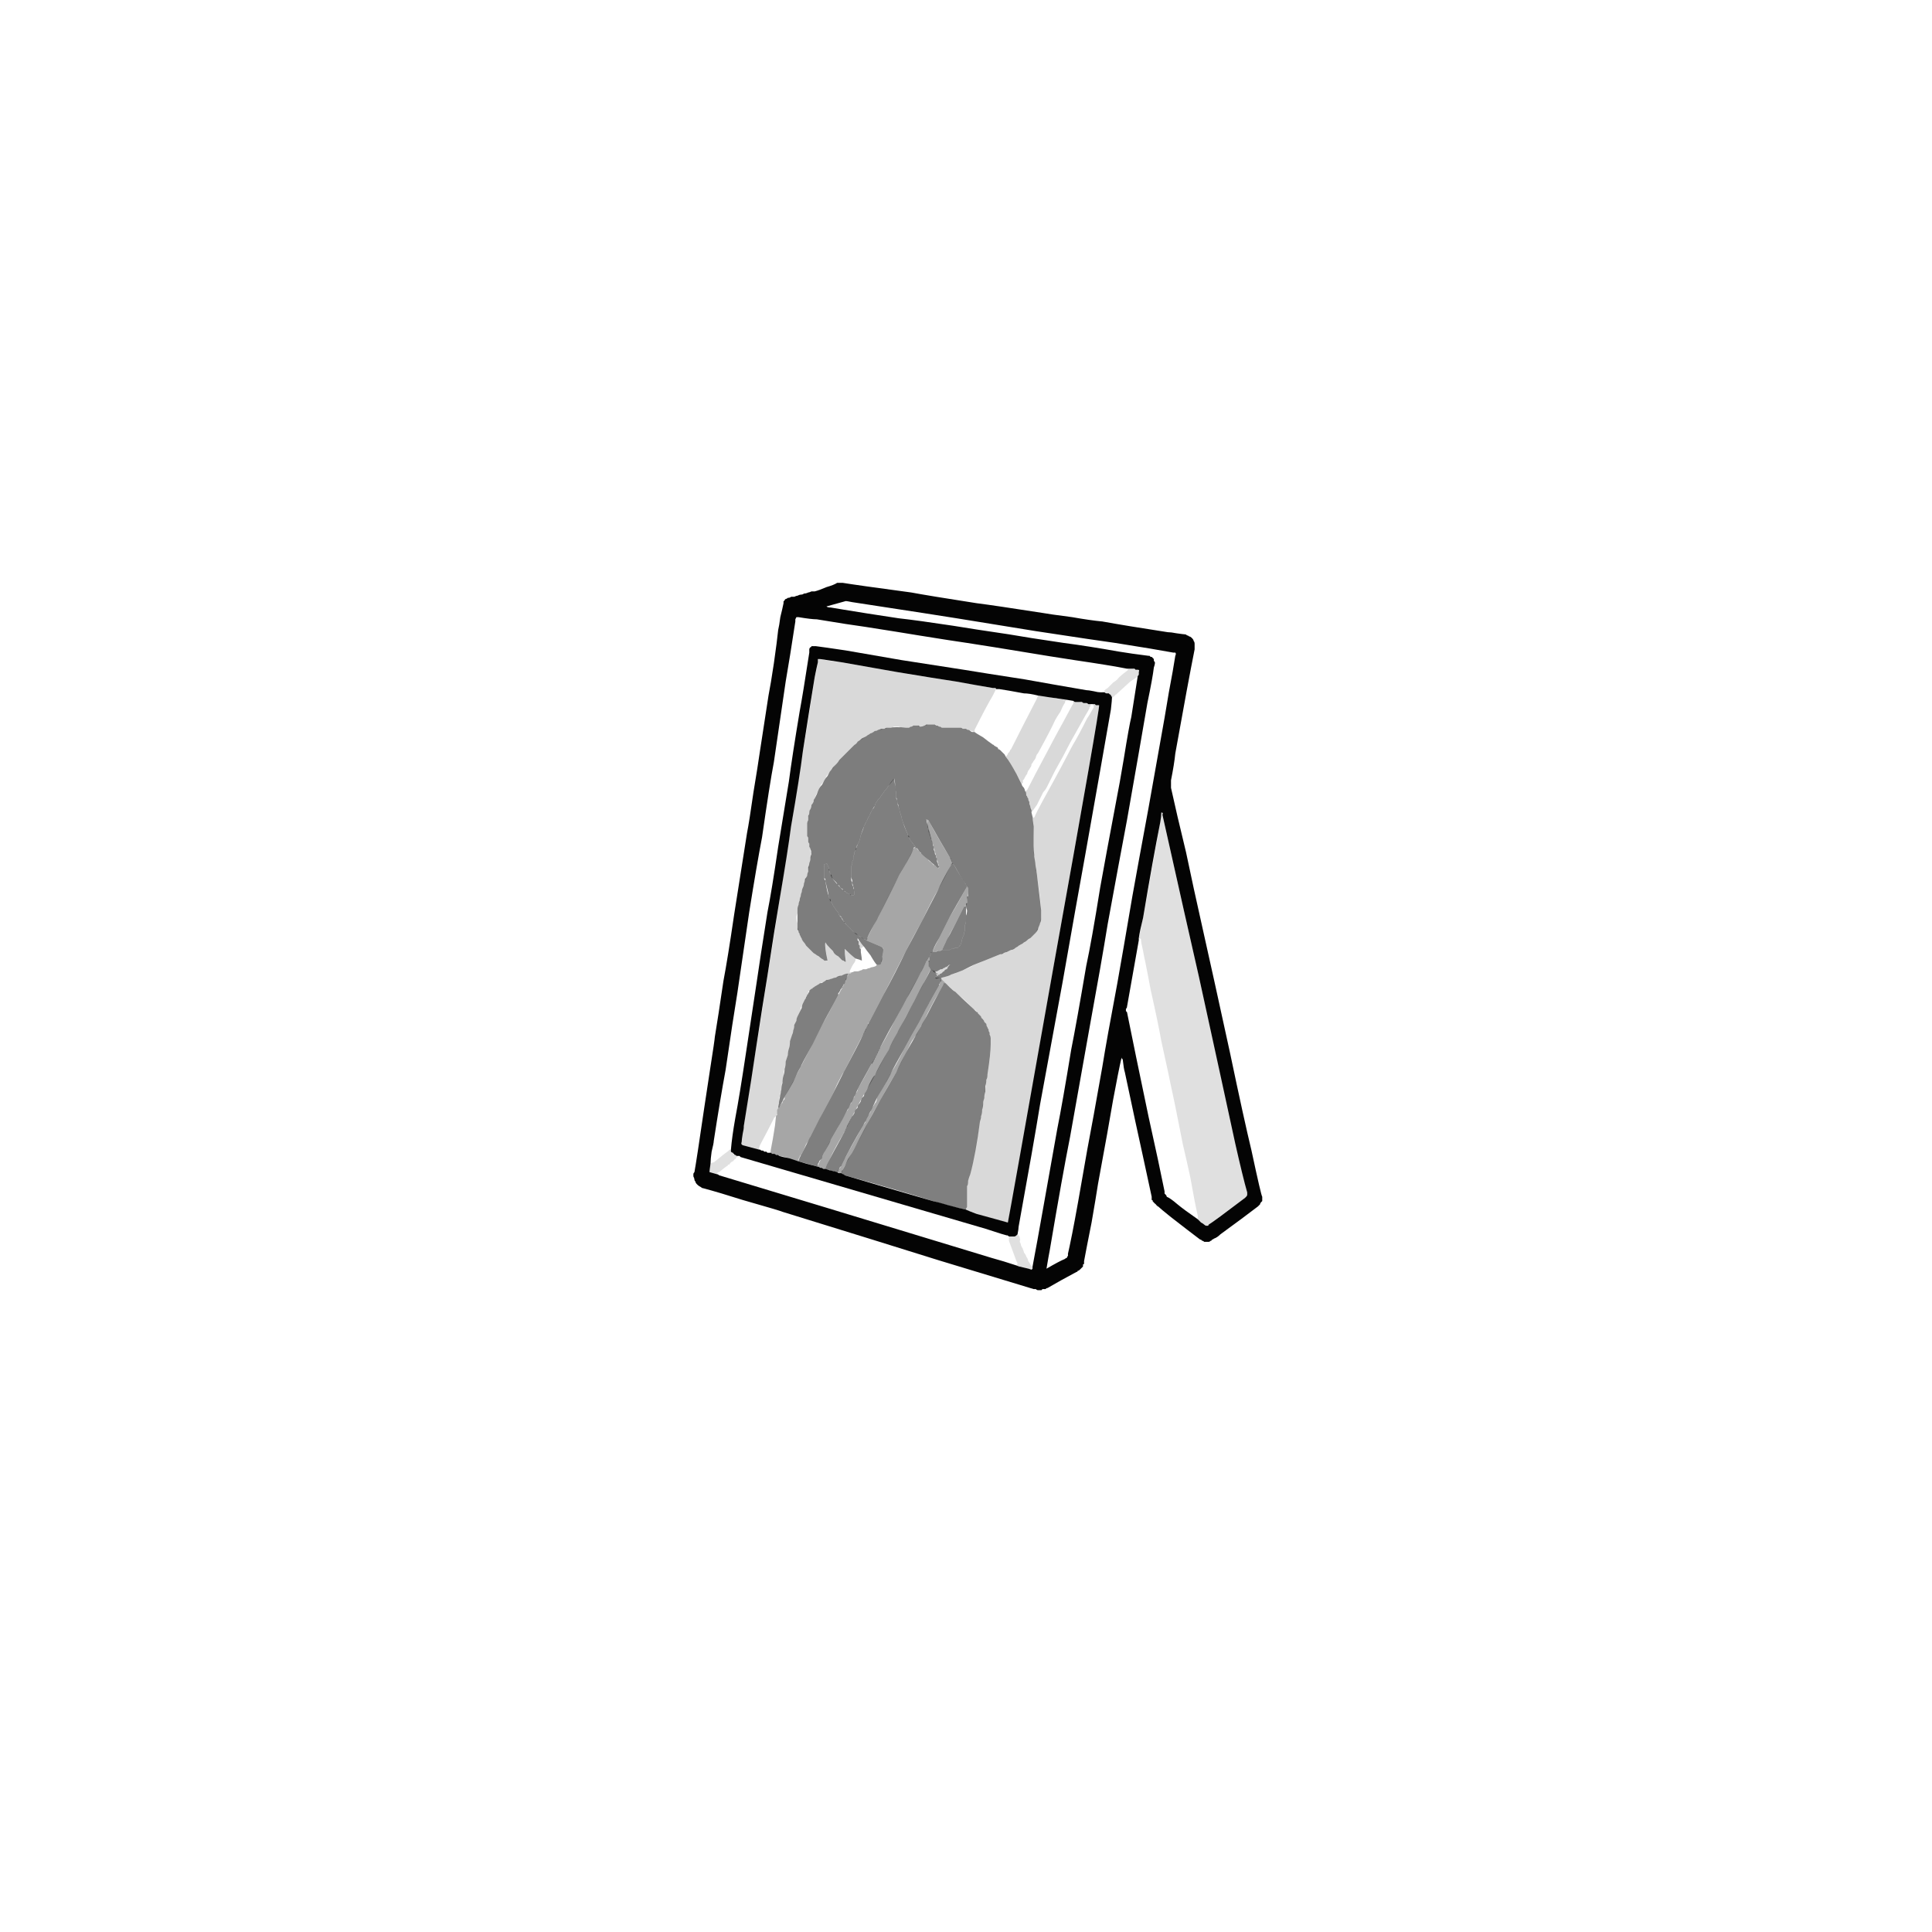 <?xml version="1.0" encoding="UTF-8" standalone="no"?>
<svg xmlns:xlink="http://www.w3.org/1999/xlink" height="90.0px" width="90.0px" xmlns="http://www.w3.org/2000/svg">
  <g transform="matrix(1.0, 0.0, 0.0, 1.0, 45.0, 45.0)">
    <path d="M7.25 4.25 Q7.1 4.9 6.85 6.25 6.65 7.45 6.15 10.15 6.05 10.8 5.85 11.95 5.6 13.2 5.5 13.75 5.5 13.8 5.5 13.85 5.5 13.9 5.45 13.9 5.45 13.95 5.45 14.0 5.4 14.05 5.4 14.05 5.35 14.1 5.35 14.1 5.3 14.15 5.3 14.15 5.25 14.2 5.2 14.2 5.2 14.25 5.15 14.25 4.4 14.65 3.8 15.0 3.75 15.0 3.7 15.05 3.7 15.05 3.65 15.05 3.6 15.05 3.55 15.05 3.55 15.1 3.5 15.1 3.45 15.1 3.4 15.1 3.35 15.1 3.35 15.1 3.3 15.1 3.25 15.05 3.2 15.05 3.15 15.05 1.85 14.65 -1.3 13.7 -3.85 12.9 -8.55 11.45 -8.65 11.4 -10.4 10.9 -11.5 10.55 -12.25 10.35 -12.3 10.35 -12.35 10.3 -12.45 10.25 -12.5 10.2 -12.5 10.2 -12.55 10.15 -12.6 10.1 -12.6 10.05 -12.65 10.0 -12.65 9.95 -12.65 9.9 -12.7 9.8 -12.7 9.75 -12.7 9.7 -12.7 9.65 -12.65 9.6 -12.55 9.05 -12.2 6.65 -12.1 6.0 -11.95 5.0 -11.7 3.4 -11.7 3.3 -11.55 2.4 -11.3 0.7 -11.1 -0.35 -10.8 -2.4 -10.55 -4.0 -10.2 -6.2 -10.1 -6.7 -9.9 -8.1 -9.7 -9.3 -9.6 -10.0 -9.55 -10.3 -9.2 -12.6 -9.1 -13.1 -8.95 -14.1 -8.8 -15.15 -8.75 -15.65 -8.7 -15.85 -8.65 -16.25 -8.55 -16.65 -8.5 -16.9 -8.5 -16.95 -8.5 -17.0 -8.45 -17.0 -8.45 -17.05 -8.4 -17.1 -8.4 -17.1 -8.35 -17.1 -8.3 -17.15 -8.2 -17.15 -8.15 -17.2 -8.05 -17.2 -8.0 -17.2 -7.9 -17.25 -7.85 -17.25 -7.75 -17.3 -7.7 -17.3 -7.6 -17.3 -7.55 -17.35 -7.45 -17.35 -7.35 -17.4 -7.3 -17.4 -7.2 -17.45 -7.15 -17.45 -7.05 -17.45 -6.85 -17.5 -6.5 -17.65 -6.15 -17.75 -6.0 -17.85 -5.95 -17.85 -5.9 -17.85 -5.85 -17.85 -5.85 -17.85 -5.8 -17.85 -5.75 -17.85 -5.15 -17.75 -2.55 -17.4 -1.75 -17.25 0.5 -16.9 1.3 -16.8 3.55 -16.45 3.8 -16.4 4.95 -16.25 5.8 -16.1 6.35 -16.05 7.45 -15.85 9.4 -15.55 9.55 -15.55 9.8 -15.5 10.15 -15.45 10.2 -15.45 10.25 -15.45 10.3 -15.4 10.35 -15.4 10.4 -15.35 10.45 -15.35 10.5 -15.3 10.55 -15.25 10.55 -15.25 10.6 -15.2 10.6 -15.15 10.65 -15.1 10.65 -15.0 10.65 -14.95 10.65 -14.9 10.65 -14.85 10.65 -14.75 10.35 -13.25 9.75 -9.9 9.7 -9.4 9.55 -8.65 9.55 -8.6 9.55 -8.55 9.55 -8.5 9.55 -8.45 9.55 -8.45 9.55 -8.4 9.55 -8.35 9.55 -8.3 9.8 -7.15 10.25 -5.3 10.55 -3.85 11.1 -1.4 11.45 0.15 12.3 4.05 12.95 7.15 13.3 8.6 13.75 10.7 13.8 10.75 13.8 10.8 13.8 10.85 13.8 10.9 13.8 10.95 13.75 11.0 13.75 11.0 13.7 11.05 13.7 11.1 13.65 11.15 13.6 11.2 12.95 11.7 11.85 12.5 11.7 12.65 11.55 12.7 11.5 12.75 11.45 12.75 11.45 12.8 11.4 12.8 11.35 12.85 11.3 12.85 11.25 12.85 11.2 12.85 11.15 12.85 11.1 12.85 11.05 12.8 11.0 12.8 11.0 12.8 10.95 12.75 10.9 12.75 10.85 12.7 10.45 12.4 9.55 11.7 9.05 11.3 8.95 11.2 8.9 11.2 8.9 11.15 8.85 11.15 8.85 11.1 8.8 11.1 8.8 11.05 8.75 11.05 8.75 11.0 8.7 11.0 8.7 10.95 8.7 10.9 8.65 10.9 8.65 10.85 8.65 10.8 8.65 10.8 8.65 10.75 8.45 9.85 8.25 8.9 7.95 7.55 7.4 4.95 7.35 4.8 7.3 4.35 7.3 4.35 7.25 4.3 7.25 4.25 7.25 4.25 L7.25 4.25 M-11.6 9.7 Q-11.55 9.7 -11.5 9.75 -8.0 10.8 1.2 13.6 1.75 13.75 2.35 13.95 2.45 14.0 2.7 14.05 2.95 14.1 3.05 14.15 3.1 14.1 3.1 14.1 3.1 14.05 3.1 14.0 3.3 12.95 3.6 11.25 3.8 10.15 4.25 7.6 4.5 6.35 4.9 3.9 5.15 2.65 5.6 0.0 5.85 -1.15 6.25 -3.65 6.5 -5.05 7.0 -7.7 7.15 -8.45 7.35 -9.65 7.6 -11.2 7.7 -11.6 7.85 -12.55 8.0 -13.5 8.05 -13.55 8.05 -13.6 8.05 -13.6 8.05 -13.7 8.1 -13.8 8.0 -13.8 7.95 -13.8 7.9 -13.8 7.9 -13.8 7.85 -13.85 7.75 -13.85 7.75 -13.85 7.7 -13.85 7.65 -13.85 7.6 -13.85 7.55 -13.85 7.55 -13.85 7.5 -13.85 6.75 -14.0 5.05 -14.25 4.05 -14.4 2.55 -14.65 1.35 -14.85 0.05 -15.05 -0.65 -15.15 -2.2 -15.4 -3.1 -15.55 -4.7 -15.8 -5.45 -15.9 -6.95 -16.15 -7.2 -16.15 -7.8 -16.25 -7.9 -16.25 -7.9 -16.25 -7.9 -16.25 -7.95 -16.15 -7.95 -16.1 -7.95 -16.05 -8.2 -14.4 -8.4 -13.25 -8.55 -12.25 -8.95 -9.5 -9.15 -8.45 -9.5 -6.0 -9.75 -4.7 -10.1 -2.5 -10.3 -1.15 -10.65 1.25 -10.85 2.45 -11.2 4.85 -11.45 6.2 -11.75 8.15 -11.75 8.25 -11.85 8.65 -11.9 9.0 -11.9 9.2 -11.95 9.55 -11.95 9.6 -11.95 9.6 -11.6 9.7 L-11.6 9.7 M8.05 -1.3 Q8.05 -1.3 8.05 -1.2 7.9 -0.35 7.5 1.9 7.5 1.95 7.45 2.0 7.45 2.05 7.45 2.1 7.45 2.1 7.5 2.15 7.85 3.9 8.5 7.0 9.0 9.25 9.25 10.5 9.25 10.55 9.25 10.6 9.3 10.65 9.3 10.65 9.35 10.7 9.35 10.75 9.5 10.8 9.85 11.1 10.15 11.35 10.8 11.8 10.85 11.85 10.95 11.95 11.05 12.0 11.1 12.05 11.15 12.1 11.2 12.1 11.2 12.1 11.25 12.1 11.3 12.1 11.3 12.05 11.55 11.9 13.0 10.8 13.05 10.75 13.05 10.75 13.1 10.7 13.1 10.65 13.1 10.6 13.1 10.55 12.9 9.85 12.55 8.3 12.0 5.75 10.85 0.5 10.3 -1.9 9.15 -7.05 9.2 -7.15 9.1 -7.15 9.1 -7.0 9.05 -6.7 8.7 -4.95 8.25 -2.25 8.1 -1.65 8.05 -1.3 L8.05 -1.3 M-6.5 -16.75 Q-6.45 -16.7 -6.3 -16.7 -5.7 -16.6 -5.7 -16.6 -4.8 -16.45 -3.15 -16.2 -2.25 -16.1 -0.6 -15.85 0.3 -15.7 2.0 -15.45 2.85 -15.3 4.55 -15.05 5.7 -14.9 7.1 -14.65 7.7 -14.55 8.5 -14.45 8.55 -14.45 8.55 -14.45 8.6 -14.4 8.6 -14.4 8.65 -14.4 8.65 -14.4 8.7 -14.35 8.7 -14.35 8.75 -14.3 8.75 -14.3 8.75 -14.25 8.75 -14.25 8.75 -14.2 8.8 -14.15 8.8 -14.15 8.8 -14.1 8.8 -14.05 8.75 -13.9 8.7 -13.45 8.45 -12.25 8.1 -10.2 7.5 -6.8 7.15 -4.95 6.6 -1.95 6.3 -0.1 5.75 2.9 5.4 4.85 4.85 7.95 4.5 9.7 3.9 13.25 3.85 13.5 3.75 14.1 4.35 13.75 4.6 13.65 4.65 13.6 4.7 13.6 4.7 13.55 4.75 13.5 4.75 13.45 4.75 13.4 4.8 13.2 4.95 12.45 5.15 11.45 5.65 8.55 5.9 7.25 6.35 4.7 6.55 3.45 7.05 0.8 7.3 -0.6 7.75 -3.25 8.0 -4.65 8.5 -7.35 8.75 -8.75 9.15 -11.0 9.2 -11.25 9.45 -12.75 9.65 -13.8 9.75 -14.45 9.8 -14.55 9.75 -14.6 9.75 -14.6 9.65 -14.6 8.85 -14.75 6.95 -15.05 6.2 -15.15 3.25 -15.6 2.3 -15.75 -0.45 -16.2 -1.05 -16.3 -5.3 -16.95 -5.55 -17.0 -5.6 -17.0 -5.95 -16.9 -6.5 -16.75 L-6.5 -16.75" fill="#040404" fill-rule="evenodd" stroke="none"/>
    <path d="M8.05 -1.3 Q8.1 -1.5 8.15 -1.75 8.2 -2.1 8.25 -2.25 8.5 -3.65 9.05 -6.7 9.05 -6.85 9.1 -7.15 9.15 -7.15 9.15 -7.1 9.15 -7.1 9.15 -7.05 9.7 -4.55 10.85 0.5 11.4 3.05 12.6 8.3 12.75 9.2 13.1 10.55 13.1 10.6 13.1 10.65 13.1 10.7 13.05 10.75 13.05 10.8 13.0 10.8 12.25 11.35 11.3 12.05 11.25 12.1 11.25 12.1 11.2 12.1 11.2 12.1 11.15 12.1 11.1 12.05 11.05 12.0 10.95 11.95 10.85 11.85 10.8 11.8 10.8 11.75 10.8 11.7 10.8 11.65 10.8 11.65 10.65 11.0 10.45 9.85 10.3 9.15 10.1 8.3 9.7 6.25 9.55 5.6 9.55 5.55 9.1 3.5 8.95 2.65 8.6 1.1 8.5 0.55 8.35 -0.2 8.3 -0.4 8.25 -0.7 8.15 -1.1 8.15 -1.25 8.1 -1.3 8.05 -1.3 L8.05 -1.3" fill="#000000" fill-opacity="0.122" fill-rule="evenodd" stroke="none"/>
    <path d="M8.05 -13.5 Q7.95 -13.45 7.65 -13.25 7.6 -13.2 7.05 -12.7 7.05 -12.7 7.0 -12.65 6.95 -12.65 6.95 -12.6 6.9 -12.6 6.9 -12.55 6.85 -12.55 6.8 -12.5 6.8 -12.55 6.75 -12.6 6.75 -12.65 6.7 -12.65 6.65 -12.7 6.6 -12.7 6.6 -12.7 6.55 -12.7 6.5 -12.7 6.5 -12.7 6.45 -12.75 6.45 -12.75 6.45 -12.8 6.45 -12.85 6.5 -12.85 6.5 -12.9 6.55 -12.9 6.6 -12.95 6.6 -12.95 6.65 -13.0 6.7 -13.05 6.85 -13.2 7.0 -13.3 7.05 -13.35 7.1 -13.45 7.5 -13.75 7.55 -13.8 7.55 -13.8 7.55 -13.8 7.55 -13.85 7.6 -13.85 7.65 -13.85 7.7 -13.85 7.75 -13.85 7.75 -13.85 7.8 -13.85 7.9 -13.8 7.9 -13.8 7.95 -13.8 8.0 -13.8 8.1 -13.8 8.05 -13.7 8.05 -13.65 8.05 -13.6 8.05 -13.6 8.05 -13.55 8.05 -13.5 8.05 -13.5 L8.05 -13.5" fill="#000000" fill-opacity="0.122" fill-rule="evenodd" stroke="none"/>
    <path d="M2.35 13.95 Q2.4 13.9 2.4 13.85 2.4 13.85 2.35 13.75 2.2 13.35 2.0 12.8 2.0 12.75 2.0 12.75 2.0 12.7 2.0 12.65 2.0 12.6 2.0 12.6 2.05 12.6 2.1 12.6 2.15 12.6 2.15 12.6 2.2 12.6 2.25 12.6 2.3 12.6 2.35 12.55 2.35 12.5 2.4 12.5 2.45 12.55 2.45 12.55 2.5 12.6 2.5 12.65 2.55 12.8 2.5 12.8 2.5 12.85 2.55 12.95 2.55 13.0 2.6 13.1 2.65 13.15 2.65 13.2 2.7 13.3 2.7 13.35 2.75 13.4 2.8 13.5 2.8 13.55 2.85 13.6 2.9 13.7 2.9 13.75 2.95 13.8 3.0 13.9 3.0 13.95 3.05 13.95 3.05 14.0 3.1 14.0 3.1 14.05 3.1 14.1 3.1 14.1 3.05 14.15 2.95 14.1 2.7 14.05 2.5 14.0 2.35 13.95 L2.35 13.95" fill="#000000" fill-opacity="0.122" fill-rule="evenodd" stroke="none"/>
    <path d="M-10.65 8.85 Q-10.65 8.9 -10.7 8.9 -10.7 8.95 -10.75 9.0 -10.8 9.0 -10.8 9.05 -10.85 9.05 -10.85 9.1 -10.9 9.1 -10.95 9.15 -10.95 9.15 -11.0 9.2 -11.0 9.25 -11.05 9.25 -11.1 9.25 -11.1 9.3 -11.2 9.35 -11.5 9.6 -11.55 9.6 -11.6 9.65 -11.6 9.65 -11.6 9.7 -11.95 9.6 -11.95 9.6 -11.95 9.55 -11.9 9.2 -11.85 9.2 -11.8 9.15 -11.8 9.15 -11.75 9.15 -11.2 8.7 -11.05 8.6 -11.05 8.55 -10.95 8.55 -10.95 8.6 -10.9 8.65 -10.9 8.7 -10.85 8.7 -10.85 8.75 -10.8 8.75 -10.75 8.8 -10.75 8.8 -10.7 8.85 -10.65 8.85 L-10.65 8.85" fill="#000000" fill-opacity="0.122" fill-rule="evenodd" stroke="none"/>
    <path d="M-10.65 8.85 Q-10.7 8.85 -10.75 8.8 -10.8 8.8 -10.8 8.75 -10.85 8.75 -10.85 8.7 -10.9 8.7 -10.95 8.65 -10.95 8.6 -10.95 8.55 -10.9 7.95 -10.75 7.1 -10.55 6.05 -10.25 4.05 -10.1 3.05 -9.75 0.75 -9.6 -0.3 -9.25 -2.5 -9.05 -3.5 -8.75 -5.55 -8.55 -6.8 -8.25 -8.6 -8.1 -9.75 -7.75 -11.85 -7.6 -12.65 -7.3 -14.6 -7.3 -14.65 -7.3 -14.75 -7.3 -14.8 -7.25 -14.85 -7.2 -14.85 -7.2 -14.9 -7.15 -14.9 -7.1 -14.9 -7.05 -14.9 -7.0 -14.9 -6.6 -14.85 -5.6 -14.7 -4.75 -14.55 -3.0 -14.25 -2.05 -14.1 -0.1 -13.8 0.8 -13.65 2.75 -13.35 3.85 -13.15 5.6 -12.85 5.7 -12.85 5.95 -12.8 6.15 -12.75 6.25 -12.75 6.3 -12.75 6.3 -12.75 6.35 -12.75 6.35 -12.75 6.4 -12.75 6.45 -12.75 6.5 -12.7 6.55 -12.7 6.6 -12.7 6.65 -12.7 6.65 -12.7 6.7 -12.65 6.75 -12.65 6.75 -12.6 6.8 -12.55 6.8 -12.5 6.8 -12.4 6.75 -11.95 6.35 -9.65 5.55 -5.15 5.15 -2.95 4.5 0.75 4.2 2.35 3.45 6.45 3.15 8.3 2.45 12.15 2.45 12.25 2.4 12.5 2.35 12.55 2.35 12.55 2.3 12.6 2.25 12.6 2.2 12.6 2.15 12.6 2.15 12.6 2.1 12.6 2.05 12.6 2.0 12.6 2.0 12.6 2.0 12.6 2.0 12.6 2.0 12.6 1.95 12.55 1.9 12.55 1.7 12.5 1.25 12.35 0.8 12.2 0.6 12.15 -3.0 11.1 -10.5 8.9 -10.55 8.85 -10.55 8.85 -10.6 8.85 -10.65 8.85 L-10.65 8.85 M5.8 -12.2 Q5.75 -12.2 5.7 -12.2 5.65 -12.25 5.6 -12.25 5.55 -12.25 5.5 -12.25 5.45 -12.25 5.4 -12.3 5.35 -12.3 5.3 -12.3 5.25 -12.3 5.2 -12.3 5.15 -12.3 5.1 -12.3 5.05 -12.3 5.0 -12.35 5.0 -12.35 4.7 -12.4 3.65 -12.55 3.35 -12.6 2.95 -12.7 2.7 -12.7 1.9 -12.85 1.55 -12.9 1.55 -12.9 1.5 -12.9 1.5 -12.9 1.45 -12.9 1.45 -12.9 1.4 -12.9 1.4 -12.95 1.35 -12.95 1.3 -12.95 1.25 -12.95 0.65 -13.05 -0.45 -13.25 -1.45 -13.4 -3.25 -13.7 -4.1 -13.85 -5.8 -14.15 -6.1 -14.2 -6.8 -14.3 -6.85 -14.3 -6.9 -14.3 -6.9 -14.25 -6.9 -14.15 -6.95 -13.95 -7.05 -13.45 -7.25 -12.25 -7.6 -10.0 -7.75 -8.8 -8.15 -6.5 -8.3 -5.35 -8.7 -3.0 -8.9 -1.85 -9.25 0.45 -9.45 1.65 -9.8 3.95 -9.95 5.0 -10.35 7.45 -10.35 7.6 -10.4 7.8 -10.45 8.1 -10.45 8.2 -10.5 8.3 -10.4 8.35 -10.2 8.4 -9.65 8.55 -9.6 8.55 -9.6 8.55 -9.55 8.6 -9.5 8.6 -9.5 8.6 -9.45 8.6 -9.4 8.65 -9.4 8.65 -9.35 8.65 -9.3 8.65 -9.3 8.65 -9.25 8.7 -9.2 8.7 -9.2 8.7 -9.15 8.7 -9.1 8.7 -9.05 8.7 -9.05 8.75 -9.0 8.75 -8.95 8.75 -8.9 8.75 -8.85 8.8 -8.85 8.8 -8.8 8.8 -8.75 8.8 -8.7 8.85 -8.55 8.9 -8.25 8.95 -7.95 9.05 -7.8 9.1 -7.5 9.2 -6.9 9.35 -6.85 9.35 -6.8 9.4 -6.8 9.4 -6.75 9.4 -6.7 9.4 -6.65 9.45 -6.6 9.45 -6.55 9.45 -6.45 9.5 -6.0 9.6 -5.95 9.65 -5.9 9.65 -5.85 9.65 -5.8 9.65 -5.75 9.7 -5.7 9.7 -5.7 9.7 -5.65 9.75 -4.65 10.05 -1.55 10.95 -1.3 11.0 -0.8 11.15 -0.25 11.3 0.0 11.35 0.1 11.4 0.5 11.55 1.05 11.7 1.95 11.95 2.0 11.75 4.1 -0.1 6.25 -12.05 6.2 -12.15 6.15 -12.15 6.15 -12.15 6.1 -12.15 6.05 -12.15 6.0 -12.2 6.0 -12.2 5.95 -12.2 5.9 -12.2 5.9 -12.2 5.85 -12.2 5.8 -12.2 5.8 -12.2 L5.8 -12.2" fill="#040404" fill-rule="evenodd" stroke="none"/>
    <path d="M6.35 -12.75 Q6.3 -12.75 6.25 -12.75 6.35 -12.8 6.35 -12.75 L6.35 -12.75" fill="#e3e3e3" fill-rule="evenodd" stroke="none"/>
    <path d="M1.9 12.55 Q1.95 12.55 2.0 12.6 1.95 12.6 1.9 12.55 L1.9 12.55" fill="#e3e3e3" fill-rule="evenodd" stroke="none"/>
    <path d="M-9.65 8.55 Q-9.7 8.55 -10.0 8.45 -10.25 8.4 -10.4 8.35 -10.45 8.35 -10.45 8.3 -10.5 8.25 -10.45 8.2 -10.45 7.9 -10.35 7.45 -10.2 6.35 -9.8 3.95 -9.6 2.8 -9.25 0.45 -9.05 -0.7 -8.7 -3.0 -8.5 -4.25 -8.15 -6.5 -7.95 -7.7 -7.6 -10.0 -7.4 -11.1 -7.05 -13.45 -7.0 -13.6 -6.9 -14.15 -6.9 -14.25 -6.9 -14.3 -6.85 -14.3 -6.8 -14.3 -6.35 -14.2 -5.8 -14.15 -4.95 -14.0 -3.25 -13.7 -2.1 -13.5 -0.45 -13.25 0.2 -13.15 1.25 -12.95 1.3 -12.95 1.35 -12.95 1.4 -12.95 1.4 -12.9 1.4 -12.9 1.25 -12.6 0.95 -12.1 0.4 -11.0 0.4 -11.0 0.4 -10.95 0.4 -10.9 0.4 -10.9 0.4 -10.9 0.1 -11.0 0.05 -11.0 0.0 -11.05 -0.1 -11.05 -0.15 -11.05 -0.2 -11.1 -0.25 -11.1 -0.35 -11.1 -0.4 -11.1 -0.45 -11.1 -0.5 -11.1 -0.6 -11.1 -0.65 -11.1 -0.7 -11.1 -0.8 -11.1 -0.85 -11.1 -0.9 -11.1 -0.95 -11.1 -1.0 -11.1 -1.05 -11.1 -1.1 -11.1 -1.15 -11.1 -1.2 -11.15 -1.25 -11.15 -1.3 -11.2 -1.35 -11.2 -1.35 -11.2 -1.4 -11.25 -1.45 -11.25 -1.5 -11.25 -1.55 -11.25 -1.6 -11.25 -1.65 -11.25 -1.7 -11.25 -1.75 -11.25 -1.8 -11.25 -1.85 -11.2 -1.9 -11.2 -1.95 -11.2 -2.0 -11.15 -2.05 -11.15 -2.1 -11.15 -2.15 -11.15 -2.2 -11.15 -2.25 -11.2 -2.25 -11.2 -2.3 -11.2 -2.35 -11.2 -2.4 -11.2 -2.45 -11.2 -2.5 -11.15 -2.5 -11.15 -2.55 -11.15 -2.6 -11.15 -2.65 -11.1 -2.65 -11.1 -2.7 -11.1 -2.75 -11.1 -2.8 -11.1 -2.85 -11.1 -2.9 -11.1 -2.95 -11.1 -3.0 -11.1 -3.0 -11.1 -3.05 -11.1 -3.1 -11.15 -3.15 -11.15 -3.2 -11.15 -3.25 -11.15 -3.3 -11.15 -3.35 -11.15 -3.4 -11.15 -3.4 -11.1 -3.45 -11.1 -3.5 -11.1 -3.6 -11.1 -3.65 -11.1 -3.75 -11.05 -3.8 -11.05 -3.9 -11.05 -3.95 -11.0 -4.05 -11.0 -4.1 -11.0 -4.15 -10.95 -4.25 -10.95 -4.3 -10.9 -4.4 -10.85 -4.45 -10.85 -4.5 -10.8 -4.6 -10.75 -4.65 -10.7 -4.75 -10.65 -4.85 -10.55 -4.95 -10.5 -5.05 -10.45 -5.1 -10.35 -5.2 -10.3 -5.3 -10.2 -5.4 -10.1 -5.45 -10.05 -5.55 -9.95 -5.65 -9.85 -5.7 -9.8 -5.8 -9.7 -5.9 -9.6 -5.95 -9.5 -6.05 -9.4 -6.15 -9.3 -6.2 -9.2 -6.25 -9.15 -6.35 -9.05 -6.4 -8.95 -6.5 -8.85 -6.55 -8.75 -6.6 -8.65 -6.65 -8.55 -6.75 -8.45 -6.8 -8.35 -6.85 -8.25 -6.9 -8.15 -6.95 -8.05 -7.0 -7.95 -7.05 -7.8 -7.1 -7.7 -7.1 -7.65 -7.15 -7.55 -7.2 -7.5 -7.2 -7.4 -7.25 -7.3 -7.3 -7.25 -7.3 -7.15 -7.3 -7.05 -7.35 -6.95 -7.35 -6.9 -7.35 -6.8 -7.4 -6.7 -7.4 -6.6 -7.4 -6.55 -7.4 -6.45 -7.4 -6.4 -7.4 -6.3 -7.4 -6.25 -7.4 -6.2 -7.4 -6.1 -7.4 -6.05 -7.35 -6.0 -7.35 -5.95 -7.35 -5.85 -7.35 -5.8 -7.35 -5.75 -7.3 -5.7 -7.3 -5.6 -7.3 -5.55 -7.25 -5.5 -7.25 -5.45 -7.25 -5.4 -7.25 -5.35 -7.2 -5.3 -7.2 -5.3 -7.2 -5.25 -7.2 -5.2 -7.2 -5.1 -7.25 -5.0 -7.25 -4.9 -7.3 -4.8 -7.3 -4.7 -7.3 -4.6 -7.35 -4.5 -7.35 -4.4 -7.4 -4.3 -7.4 -4.2 -7.45 -4.1 -7.45 -4.05 -7.5 -3.95 -7.55 -3.85 -7.55 -3.75 -7.6 -3.65 -7.65 -3.55 -7.65 -3.45 -7.7 -3.35 -7.7 -3.25 -7.75 -3.15 -7.75 -3.05 -7.8 -2.95 -7.8 -2.85 -7.85 -2.75 -7.85 -2.65 -7.85 -2.55 -7.85 -2.45 -7.9 -2.35 -7.9 -2.25 -7.9 -2.1 -7.85 -2.0 -7.85 -1.95 -7.85 -1.9 -7.85 -1.85 -7.85 -1.8 -7.85 -1.75 -7.8 -1.7 -7.8 -1.65 -7.8 -1.6 -7.8 -1.55 -7.75 -1.5 -7.75 -1.5 -7.75 -1.45 -7.7 -1.4 -7.7 -1.35 -7.65 -1.3 -7.65 -1.25 -7.6 -1.15 -7.55 -1.1 -7.5 -1.05 -7.45 -0.95 -7.4 -0.9 -7.35 -0.85 -7.25 -0.75 -7.2 -0.7 -7.15 -0.65 -7.1 -0.6 -7.0 -0.55 -6.95 -0.5 -6.9 -0.45 -6.8 -0.4 -6.75 -0.35 -6.65 -0.3 -6.6 -0.25 -6.6 -0.25 -6.55 -0.25 -6.5 -0.25 -6.5 -0.2 -6.45 -0.25 -6.6 -1.0 -6.55 -1.1 -6.45 -1.0 -6.4 -0.9 -6.3 -0.8 -6.2 -0.7 -6.15 -0.65 -6.1 -0.55 -6.05 -0.5 -5.95 -0.45 -5.9 -0.4 -5.85 -0.35 -5.8 -0.3 -5.75 -0.3 -5.75 -0.25 -5.7 -0.25 -5.65 -0.25 -5.6 -0.2 -5.6 -0.4 -5.65 -0.8 -5.3 -0.45 -5.15 -0.35 -5.15 -0.3 -5.15 -0.25 -5.15 -0.25 -5.2 -0.15 -5.25 -0.1 -5.3 0.0 -5.4 0.2 -5.4 0.2 -5.45 0.3 -5.35 0.3 -5.35 0.35 -5.4 0.35 -5.45 0.35 -5.5 0.35 -5.55 0.35 -5.65 0.4 -5.8 0.45 -5.8 0.45 -5.9 0.5 -5.95 0.5 -6.05 0.55 -6.15 0.55 -6.25 0.6 -6.3 0.6 -6.4 0.65 -6.45 0.65 -6.55 0.7 -6.65 0.75 -6.7 0.75 -6.8 0.8 -6.85 0.85 -6.95 0.9 -7.05 0.95 -7.1 1.0 -7.15 1.0 -7.15 1.05 -7.2 1.05 -7.25 1.1 -7.25 1.1 -7.3 1.15 -7.3 1.15 -7.35 1.2 -7.35 1.25 -7.35 1.3 -7.4 1.4 -7.5 1.55 -7.55 1.65 -7.6 1.75 -7.65 1.85 -7.7 1.95 -7.7 2.05 -7.75 2.15 -7.8 2.25 -7.85 2.35 -7.9 2.45 -7.9 2.55 -7.95 2.65 -8.0 2.8 -8.0 2.9 -8.05 3.0 -8.05 3.1 -8.1 3.2 -8.15 3.35 -8.2 3.5 -8.2 3.65 -8.25 3.85 -8.3 4.0 -8.3 4.15 -8.35 4.3 -8.4 4.45 -8.4 4.6 -8.45 4.8 -8.5 4.95 -8.5 5.1 -8.55 5.25 -8.55 5.4 -8.6 5.55 -8.6 5.75 -8.6 5.8 -8.6 5.85 -8.65 5.9 -8.65 5.95 -8.65 6.0 -8.65 6.05 -8.7 6.1 -8.7 6.15 -8.7 6.2 -8.7 6.25 -8.7 6.35 -8.75 6.4 -8.75 6.45 -8.75 6.5 -8.75 6.55 -8.75 6.6 -8.75 6.65 -8.8 6.7 -8.8 6.7 -8.8 6.8 -8.8 6.95 -8.8 6.85 -8.8 6.9 -8.8 6.9 -8.85 6.95 -8.85 7.0 -8.9 7.0 -8.9 7.05 -8.95 7.05 -8.95 7.1 -9.25 7.7 -9.6 8.35 -9.65 8.5 -9.65 8.55 L-9.65 8.55" fill="#000000" fill-opacity="0.149" fill-rule="evenodd" stroke="none"/>
    <path d="M5.9 -12.2 Q5.95 -12.2 6.0 -12.2 6.0 -12.2 6.05 -12.15 6.1 -12.15 6.15 -12.15 6.15 -12.15 6.2 -12.15 6.25 -12.05 4.1 -0.1 2.05 11.7 1.95 11.95 1.3 11.8 0.5 11.55 0.45 11.5 0.25 11.45 0.1 11.4 0.0 11.35 0.0 11.3 0.0 11.3 0.05 11.25 0.05 11.2 0.05 11.15 0.05 11.1 0.05 10.85 0.05 10.45 0.05 10.4 0.05 10.35 0.05 10.3 0.05 10.25 0.1 10.15 0.1 10.0 0.15 9.75 0.2 9.7 0.4 8.85 0.65 7.25 0.8 6.45 1.0 5.05 1.15 4.15 1.15 3.65 1.15 3.6 1.15 3.5 1.15 3.45 1.15 3.35 1.15 3.3 1.1 3.25 1.1 3.15 1.1 3.1 1.05 3.05 1.05 2.95 1.0 2.9 1.0 2.85 0.95 2.8 0.95 2.7 0.9 2.65 0.85 2.6 0.85 2.55 0.8 2.5 0.75 2.5 0.75 2.45 0.7 2.4 0.7 2.35 0.65 2.3 0.65 2.3 0.6 2.25 0.55 2.2 0.55 2.2 0.5 2.15 0.45 2.1 0.45 2.05 0.4 2.05 0.35 2.0 0.2 1.85 -0.05 1.6 -0.35 1.35 -0.5 1.2 -0.65 1.1 -0.95 0.8 -1.0 0.75 -1.15 0.6 -1.15 0.6 -1.15 0.55 -0.8 0.45 -0.7 0.4 -0.5 0.3 -0.15 0.2 0.35 0.0 0.35 -0.05 0.4 -0.05 1.6 -0.55 1.7 -0.6 1.75 -0.6 1.85 -0.65 1.9 -0.65 2.0 -0.7 2.1 -0.75 2.15 -0.8 2.25 -0.8 2.3 -0.85 2.4 -0.9 2.45 -0.95 2.55 -1.0 2.6 -1.05 2.7 -1.1 2.75 -1.15 2.85 -1.2 2.95 -1.25 3.0 -1.3 3.05 -1.35 3.1 -1.4 3.2 -1.5 3.25 -1.55 3.3 -1.6 3.3 -1.7 3.35 -1.75 3.4 -1.85 3.45 -1.95 3.45 -2.0 3.45 -2.1 3.5 -2.2 3.5 -2.3 3.5 -2.4 3.5 -2.45 3.5 -2.6 3.5 -2.9 3.3 -4.3 3.3 -4.4 3.25 -4.45 3.25 -4.55 3.25 -4.6 3.25 -4.7 3.2 -4.8 3.2 -4.85 3.2 -4.95 3.2 -5.05 3.2 -5.1 3.15 -5.2 3.15 -5.3 3.15 -5.35 3.15 -5.45 3.15 -5.55 3.15 -5.6 3.15 -5.7 3.15 -6.0 3.15 -6.2 3.1 -6.95 3.1 -6.95 3.15 -6.9 3.15 -6.9 3.2 -6.95 3.25 -7.1 3.55 -7.65 3.6 -7.75 4.1 -8.65 4.35 -9.1 4.95 -10.25 5.25 -10.75 5.65 -11.55 5.7 -11.6 5.95 -12.05 5.95 -12.1 5.95 -12.1 5.95 -12.15 5.9 -12.2 L5.9 -12.2" fill="#000000" fill-opacity="0.149" fill-rule="evenodd" stroke="none"/>
    <path d="M-0.95 0.8 Q-0.9 0.85 -0.75 1.0 -0.6 1.15 -0.5 1.2 -0.3 1.4 0.35 2.0 0.4 2.05 0.4 2.05 0.45 2.1 0.5 2.15 0.55 2.15 0.55 2.2 0.6 2.25 0.65 2.3 0.65 2.3 0.7 2.35 0.7 2.4 0.75 2.45 0.8 2.5 0.8 2.5 0.85 2.55 0.85 2.6 0.9 2.65 0.95 2.7 0.95 2.8 1.0 2.85 1.0 2.9 1.05 2.95 1.05 3.05 1.1 3.1 1.1 3.15 1.1 3.2 1.15 3.3 1.15 3.35 1.15 3.4 1.15 3.5 1.15 3.55 1.15 3.65 1.15 4.1 1.0 5.05 1.0 5.2 0.95 5.3 0.95 5.45 0.9 5.6 0.9 5.75 0.9 5.85 0.85 6.0 0.85 6.15 0.8 6.3 0.8 6.4 0.8 6.55 0.75 6.7 0.75 6.85 0.7 7.0 0.7 7.1 0.65 7.25 0.45 8.75 0.2 9.7 0.15 9.8 0.1 10.0 0.1 10.2 0.05 10.25 0.05 10.3 0.05 10.45 0.05 10.65 0.05 11.1 0.05 11.25 0.05 11.2 0.05 11.25 0.0 11.3 0.0 11.35 0.0 11.35 -0.35 11.3 -1.55 10.95 -2.95 10.5 -5.65 9.75 -5.7 9.75 -5.7 9.7 -5.75 9.7 -5.8 9.65 -5.8 9.6 -5.8 9.6 -5.8 9.55 -5.75 9.5 -5.65 9.35 -5.5 9.0 -5.3 8.7 -5.2 8.5 -5.15 8.4 -4.55 7.25 -4.4 7.0 -4.0 6.25 -3.6 5.55 -3.25 4.95 -3.05 4.5 -2.75 3.95 -2.2 3.0 -1.9 2.45 -1.6 1.85 -1.05 0.85 -1.05 0.8 -0.95 0.8 L-0.95 0.8" fill="#000000" fill-opacity="0.502" fill-rule="evenodd" stroke="none"/>
    <path d="M-5.5 0.35 Q-5.5 0.35 -5.4 0.35 -5.35 0.35 -5.35 0.3 -5.3 0.3 -5.2 0.25 -5.15 0.25 -5.05 0.25 -5.0 0.25 -4.9 0.2 -4.85 0.2 -4.8 0.15 -4.7 0.15 -4.65 0.15 -4.55 0.1 -4.5 0.1 -4.4 0.05 -4.35 0.05 -4.3 0.05 -4.2 0.0 -4.15 -0.05 -4.15 -0.05 -4.1 -0.05 -4.05 -0.05 -4.0 -0.05 -3.95 -0.1 -3.95 -0.1 -3.95 -0.15 -3.95 -0.2 -3.9 -0.45 -3.85 -0.65 -3.85 -0.75 -3.85 -0.8 -3.85 -0.8 -3.85 -0.85 -3.9 -0.85 -3.9 -0.9 -3.95 -0.9 -4.55 -1.15 -4.65 -1.2 -4.65 -1.2 -4.6 -1.3 -4.5 -1.5 -4.35 -1.8 -4.15 -2.2 -4.1 -2.25 -3.65 -3.2 -3.1 -4.25 -2.9 -4.55 -2.45 -5.45 -2.45 -5.5 -2.4 -5.5 -2.4 -5.55 -2.35 -5.55 -2.15 -5.3 -2.1 -5.25 -1.85 -5.05 -1.75 -4.95 -1.75 -4.9 -1.7 -4.9 -1.7 -4.85 -1.65 -4.85 -1.65 -4.85 -1.6 -4.8 -1.6 -4.8 -1.55 -4.75 -1.55 -4.75 -1.5 -4.7 -1.5 -4.7 -1.45 -4.7 -1.45 -4.65 -1.4 -4.65 -1.4 -4.65 -1.35 -4.6 -1.2 -4.55 -1.3 -4.55 -1.25 -4.55 -1.25 -4.6 -1.3 -4.8 -1.55 -5.7 -1.6 -5.8 -1.6 -5.85 -1.6 -5.9 -1.65 -5.95 -1.65 -6.05 -1.7 -6.1 -1.7 -6.2 -1.75 -6.25 -1.75 -6.3 -1.75 -6.4 -1.8 -6.45 -1.8 -6.55 -1.8 -6.6 -1.8 -6.7 -1.8 -6.75 -1.85 -6.85 -1.8 -6.85 -1.75 -6.8 -1.75 -6.8 -1.75 -6.75 -1.75 -6.75 -1.7 -6.7 -1.3 -5.95 -0.75 -5.05 -0.75 -5.05 -0.7 -5.0 -0.7 -4.95 -0.7 -4.95 -0.65 -4.9 -0.65 -4.85 -0.65 -4.8 -0.65 -4.8 -0.65 -4.8 -0.7 -4.7 -1.0 -4.1 -1.3 -3.55 -1.55 -3.15 -2.05 -2.1 -2.5 -1.3 -2.8 -0.7 -3.15 0.0 -3.85 1.35 -4.45 2.5 -4.5 2.6 -4.5 2.65 -4.55 2.65 -4.55 2.7 -4.55 2.75 -4.6 2.8 -4.6 2.8 -4.6 2.85 -4.65 2.9 -4.65 2.95 -4.65 2.95 -4.7 3.0 -4.7 3.05 -4.75 3.1 -4.75 3.1 -4.75 3.15 -4.8 3.2 -5.0 3.6 -5.7 4.95 -5.75 5.0 -6.0 5.5 -6.15 5.85 -6.25 6.05 -6.55 6.6 -7.25 7.95 -7.3 8.1 -7.45 8.3 -7.55 8.55 -7.6 8.65 -8.1 9.45 -7.65 8.75 -7.7 8.8 -7.7 8.8 -7.75 8.85 -7.75 8.9 -7.75 8.95 -7.8 9.0 -7.8 9.05 -7.8 9.1 -7.95 9.05 -8.25 8.95 -8.6 8.85 -8.7 8.85 -8.75 8.85 -8.8 8.8 -8.85 8.8 -8.85 8.8 -8.9 8.8 -8.95 8.75 -9.0 8.75 -9.05 8.75 -9.1 8.7 -9.1 8.7 -9.1 8.7 -9.1 8.65 -9.1 8.6 -9.1 8.6 -9.0 8.1 -8.9 7.45 -8.85 7.0 -8.85 7.0 -8.85 6.95 -8.8 6.95 -8.8 6.9 -8.8 6.85 -8.8 6.75 -8.8 6.8 -8.8 6.7 -8.8 6.7 -8.75 6.65 -8.75 6.6 -8.7 6.6 -8.65 6.55 -8.65 6.55 -8.65 6.5 -8.6 6.45 -8.6 6.4 -8.55 6.4 -8.55 6.35 -8.55 6.3 -8.5 6.25 -8.5 6.25 -8.45 6.2 -8.45 6.15 -8.45 6.1 -7.95 5.2 -7.7 4.7 -7.15 3.65 -6.65 2.65 -6.55 2.5 -5.95 1.35 -5.95 1.35 -5.65 0.8 -5.65 0.75 -5.6 0.7 -5.6 0.7 -5.6 0.6 -5.55 0.55 -5.55 0.55 -5.55 0.5 -5.5 0.45 -5.5 0.4 -5.5 0.35 L-5.5 0.35" fill="#000000" fill-opacity="0.349" fill-rule="evenodd" stroke="none"/>
    <path d="M-7.8 9.1 Q-7.8 9.0 -7.6 8.65 -7.55 8.55 -7.25 7.95 -6.9 7.25 -6.25 6.05 -6.0 5.55 -5.7 4.95 -4.95 3.55 -4.8 3.2 -4.75 3.1 -4.65 2.9 -4.5 2.6 -4.5 2.6 -4.45 2.5 -3.85 1.35 -3.25 0.25 -2.8 -0.7 -2.4 -1.45 -2.05 -2.1 -1.75 -2.7 -1.3 -3.55 -1.15 -3.9 -0.7 -4.7 -0.7 -4.75 -0.65 -4.8 -0.6 -4.75 -0.55 -4.7 -0.4 -4.4 0.0 -3.8 0.0 -3.75 0.0 -3.75 0.05 -3.7 0.05 -3.7 -0.15 -3.35 -0.75 -2.3 -0.85 -2.1 -1.0 -1.8 -1.2 -1.4 -1.25 -1.3 -1.55 -0.8 -1.55 -0.65 -1.6 -0.65 -1.65 -0.6 -1.65 -0.55 -1.65 -0.5 -1.7 -0.45 -1.7 -0.4 -1.75 -0.4 -1.75 -0.35 -1.8 -0.3 -1.8 -0.25 -1.85 -0.25 -1.85 -0.2 -2.1 0.3 -2.1 0.3 -2.4 0.85 -2.75 1.5 -2.85 1.7 -3.35 2.6 -3.5 2.85 -4.0 3.8 -4.0 3.85 -4.05 3.9 -4.05 3.95 -4.1 4.0 -4.1 4.05 -4.15 4.1 -4.15 4.15 -4.2 4.2 -4.2 4.25 -4.25 4.3 -4.25 4.35 -4.3 4.4 -4.3 4.45 -4.35 4.5 -4.35 4.55 -4.4 4.55 -4.5 4.75 -5.0 5.65 -5.25 6.2 -5.6 6.85 -5.8 7.25 -6.3 8.1 -6.35 8.25 -6.5 8.5 -6.65 8.75 -6.7 8.9 -6.7 8.95 -6.75 9.0 -6.8 9.05 -6.8 9.05 -6.85 9.1 -6.85 9.15 -6.9 9.2 -6.9 9.25 -6.9 9.3 -6.9 9.35 -7.45 9.2 -7.8 9.1 L-7.8 9.1" fill="#000000" fill-opacity="0.502" fill-rule="evenodd" stroke="none"/>
    <path d="M-1.15 0.55 Q-1.15 0.6 -1.15 0.6 -1.15 0.65 -1.15 0.7 -1.15 0.7 -1.2 0.75 -1.2 0.8 -1.25 0.85 -1.25 0.85 -1.25 0.9 -1.45 1.25 -1.7 1.7 -1.8 1.85 -2.2 2.65 -2.5 3.15 -2.9 3.9 -3.35 4.7 -3.45 4.9 -3.55 5.15 -4.15 6.15 -4.4 6.7 -4.8 7.45 -5.4 8.45 -5.8 9.3 -5.9 9.4 -5.85 9.35 -5.9 9.4 -5.9 9.45 -5.95 9.5 -5.95 9.55 -6.0 9.6 -6.0 9.6 -6.05 9.6 -6.05 9.6 -6.1 9.6 -6.15 9.6 -6.15 9.55 -6.2 9.55 -6.25 9.55 -6.3 9.55 -6.3 9.55 -6.35 9.5 -6.4 9.5 -6.4 9.5 -6.45 9.5 -6.5 9.5 -6.55 9.45 -6.55 9.45 -6.55 9.35 -6.35 9.0 -6.25 8.8 -5.7 7.8 -5.55 7.45 -5.3 7.0 -5.25 6.95 -5.2 6.85 -5.2 6.8 -5.15 6.7 -5.1 6.65 -5.05 6.6 -5.05 6.5 -5.0 6.45 -4.95 6.4 -4.9 6.3 -4.9 6.25 -4.85 6.15 -4.8 6.1 -4.75 6.05 -4.75 5.95 -4.7 5.9 -4.6 5.75 -4.5 5.5 -4.3 5.1 -4.25 5.1 -4.1 4.75 -3.6 3.9 -3.45 3.55 -3.2 3.1 -2.95 2.65 -2.4 1.6 -2.05 0.95 -1.95 0.75 -1.65 0.2 -1.65 0.15 -1.45 0.25 -1.4 0.25 -1.45 0.3 -1.4 0.35 -1.35 0.4 -1.35 0.45 -1.35 0.45 -1.4 0.5 -1.45 0.5 -1.45 0.55 -1.45 0.55 -1.15 0.55 L-1.15 0.55" fill="#000000" fill-opacity="0.502" fill-rule="evenodd" stroke="none"/>
    <path d="M1.85 -9.75 Q1.9 -9.8 1.9 -9.8 1.95 -9.85 1.95 -9.9 2.0 -9.95 2.0 -9.95 2.05 -10.0 2.05 -10.05 2.1 -10.1 2.1 -10.1 2.6 -11.1 3.3 -12.45 3.3 -12.5 3.35 -12.55 3.35 -12.55 3.35 -12.6 3.45 -12.6 3.5 -12.6 3.6 -12.55 3.7 -12.55 3.75 -12.55 3.85 -12.55 3.95 -12.5 4.05 -12.5 4.1 -12.5 4.2 -12.45 4.3 -12.45 4.35 -12.45 4.45 -12.45 4.55 -12.4 4.6 -12.4 4.7 -12.4 4.65 -12.4 4.65 -12.35 4.65 -12.3 4.6 -12.3 4.85 -12.7 4.6 -12.25 4.5 -12.1 4.4 -11.85 4.2 -11.55 4.15 -11.45 3.95 -11.0 3.4 -10.0 3.35 -9.9 3.3 -9.85 3.25 -9.75 3.25 -9.7 3.2 -9.6 3.15 -9.55 3.1 -9.45 3.05 -9.4 3.05 -9.3 3.0 -9.25 2.95 -9.15 2.9 -9.1 2.85 -9.0 2.85 -8.95 2.8 -8.9 2.75 -8.8 2.8 -8.9 2.7 -8.7 2.65 -8.65 2.65 -8.65 2.65 -8.6 2.65 -8.55 2.6 -8.5 2.6 -8.45 2.55 -8.6 2.35 -8.95 2.2 -9.25 1.85 -9.75 L1.85 -9.75" fill="#000000" fill-opacity="0.149" fill-rule="evenodd" stroke="none"/>
    <path d="M-1.65 0.15 Q-1.65 0.15 -1.95 0.75 -2.0 0.9 -2.4 1.6 -2.55 1.9 -2.8 2.35 -3.15 3.05 -3.2 3.1 -3.2 3.1 -3.6 3.9 -3.85 4.35 -4.25 5.1 -4.35 5.3 -4.7 5.9 -4.75 5.95 -5.3 7.0 -5.3 7.05 -5.35 7.1 -5.35 7.15 -5.4 7.2 -5.4 7.25 -5.45 7.3 -5.45 7.35 -5.5 7.4 -5.5 7.45 -5.55 7.5 -5.6 7.55 -5.6 7.6 -5.65 7.65 -5.65 7.7 -5.7 7.75 -5.7 7.8 -6.1 8.45 -6.35 9.0 -6.55 9.35 -6.55 9.45 -6.6 9.45 -6.65 9.45 -6.7 9.4 -6.75 9.4 -6.8 9.4 -6.85 9.4 -6.85 9.35 -6.9 9.35 -6.9 9.25 -6.7 8.9 -6.65 8.75 -6.3 8.1 -6.0 7.6 -5.6 6.85 -5.55 6.75 -5.5 6.7 -5.5 6.6 -5.45 6.55 -5.4 6.45 -5.35 6.4 -5.35 6.3 -5.3 6.25 -5.25 6.15 -5.2 6.1 -5.2 6.05 -5.15 5.95 -5.1 5.9 -5.05 5.8 -5.05 5.75 -5.0 5.65 -4.7 5.15 -4.4 4.55 -4.3 4.4 -4.0 3.8 -3.7 3.3 -3.35 2.6 -3.3 2.5 -2.75 1.5 -2.65 1.25 -2.1 0.3 -2.05 0.15 -1.85 -0.2 -1.85 -0.25 -1.8 -0.25 -1.8 -0.3 -1.75 -0.35 -1.75 -0.4 -1.7 -0.4 -1.7 -0.35 -1.7 -0.35 -1.7 -0.25 -1.7 -0.25 -1.7 -0.2 -1.75 -0.2 -1.75 -0.15 -1.75 -0.1 -1.75 -0.05 -1.75 0.0 -1.75 0.05 -1.7 0.05 -1.7 0.1 -1.65 0.15 L-1.65 0.15" fill="#000000" fill-opacity="0.349" fill-rule="evenodd" stroke="none"/>
    <path d="M5.0 -12.35 Q5.65 -12.25 5.8 -12.2 5.8 -12.15 5.8 -12.1 5.8 -12.1 5.75 -12.05 5.75 -12.05 5.75 -12.0 5.7 -11.9 5.55 -11.65 5.1 -10.85 4.85 -10.4 4.55 -9.8 4.15 -9.1 4.1 -9.0 4.05 -8.9 4.0 -8.8 3.95 -8.7 3.9 -8.6 3.85 -8.5 3.8 -8.4 3.75 -8.3 3.7 -8.2 3.6 -8.1 3.55 -8.0 3.5 -7.9 3.45 -7.8 3.4 -7.7 3.35 -7.6 3.3 -7.5 3.05 -7.15 3.05 -7.15 3.05 -7.2 3.0 -7.3 3.0 -7.35 3.0 -7.4 3.0 -7.45 2.95 -7.55 2.95 -7.6 2.95 -7.65 2.9 -7.7 2.9 -7.8 2.85 -7.85 2.85 -7.9 2.85 -7.95 2.8 -8.0 2.8 -8.1 2.75 -8.15 2.8 -8.15 2.85 -8.2 3.15 -8.8 3.9 -10.2 4.0 -10.4 4.3 -10.95 4.55 -11.4 4.95 -12.15 5.0 -12.2 5.0 -12.25 5.0 -12.3 5.0 -12.35 L5.0 -12.35" fill="#000000" fill-opacity="0.149" fill-rule="evenodd" stroke="none"/>
    <path d="M-6.0 9.6 Q-6.0 9.55 -5.95 9.5 -5.95 9.5 -5.9 9.45 -5.7 9.15 -5.85 9.35 -5.85 9.3 -5.8 9.3 -5.6 8.85 -4.8 7.45 -4.75 7.35 -4.7 7.3 -4.7 7.2 -4.65 7.15 -4.6 7.05 -4.55 6.95 -4.5 6.9 -4.45 6.8 -4.45 6.75 -4.4 6.65 -4.35 6.55 -4.3 6.5 -4.25 6.4 -4.2 6.35 -4.15 6.25 -4.15 6.15 -3.85 5.65 -3.45 4.9 -3.3 4.7 -2.9 3.9 -2.5 3.15 -2.2 2.65 -2.1 2.45 -1.95 2.15 -1.75 1.75 -1.7 1.7 -1.5 1.35 -1.25 0.9 -1.15 0.65 -1.15 0.6 -1.1 0.65 -0.95 0.8 -1.0 0.8 -1.05 0.85 -1.2 1.15 -1.5 1.65 -1.85 2.3 -1.9 2.45 -1.95 2.55 -2.0 2.65 -2.05 2.75 -2.1 2.8 -2.15 2.9 -2.2 3.0 -2.25 3.1 -2.3 3.2 -2.4 3.3 -2.45 3.4 -2.5 3.45 -2.55 3.55 -2.6 3.65 -2.65 3.75 -2.7 3.85 -2.75 3.95 -3.05 4.55 -3.25 4.95 -3.55 5.45 -4.0 6.25 -4.3 6.8 -4.55 7.25 -4.7 7.6 -5.2 8.5 -5.4 8.85 -5.75 9.5 -5.8 9.65 -5.8 9.65 -5.85 9.65 -5.9 9.65 -5.9 9.65 -6.0 9.6 L-6.0 9.6" fill="#000000" fill-opacity="0.349" fill-rule="evenodd" stroke="none"/>
    <path d="M3.05 -7.15 Q3.05 -7.15 3.1 -6.95 3.1 -6.85 3.15 -6.5 3.15 -6.2 3.15 -6.0 3.15 -5.95 3.15 -5.95 3.15 -5.9 3.15 -5.85 3.15 -5.8 3.15 -5.8 3.15 -5.75 3.15 -5.7 3.15 -5.65 3.15 -5.6 3.15 -5.2 3.3 -4.3 3.5 -2.65 3.5 -2.6 3.5 -2.55 3.5 -2.55 3.5 -2.5 3.5 -2.45 3.5 -2.4 3.5 -2.4 3.5 -2.3 3.5 -2.2 3.5 -2.1 3.45 -2.0 3.45 -1.95 3.4 -1.85 3.35 -1.75 3.35 -1.7 3.3 -1.6 3.25 -1.55 3.2 -1.5 3.1 -1.4 3.05 -1.35 3.0 -1.3 2.9 -1.25 2.85 -1.2 2.8 -1.15 2.7 -1.1 2.65 -1.05 2.55 -1.0 2.45 -0.95 2.4 -0.9 2.3 -0.85 2.25 -0.8 2.15 -0.75 2.1 -0.75 2.0 -0.7 1.9 -0.65 1.85 -0.65 1.75 -0.6 1.7 -0.55 1.6 -0.55 0.75 -0.2 0.35 -0.05 0.15 0.05 -0.15 0.2 -0.55 0.35 -0.7 0.4 -0.75 0.45 -1.15 0.55 -1.5 0.6 -1.3 0.6 -1.4 0.6 -1.45 0.55 -1.45 0.5 -1.4 0.5 -1.35 0.45 -1.35 0.45 -1.3 0.45 -1.25 0.4 -1.2 0.35 -1.15 0.35 -1.1 0.3 -1.05 0.25 -1.0 0.25 -1.0 0.2 -0.95 0.15 -0.9 0.15 -0.85 0.1 -0.85 0.05 -0.8 0.0 -0.75 -0.05 -0.75 -0.05 -0.7 -0.1 -0.75 -0.05 -0.8 -0.05 -0.85 0.0 -0.85 0.0 -0.9 0.05 -0.95 0.05 -1.0 0.1 -1.05 0.1 -1.1 0.15 -1.15 0.15 -1.2 0.15 -1.25 0.2 -1.3 0.2 -1.35 0.25 -1.4 0.25 -1.4 0.25 -1.5 0.25 -1.55 0.25 -0.8 0.7 -1.65 0.15 -1.7 0.1 -1.7 0.05 -1.75 0.05 -1.75 0.0 -1.75 -0.05 -1.75 -0.1 -1.75 -0.15 -1.75 -0.2 -1.75 -0.25 -1.7 -0.25 -1.7 -0.3 -1.7 -0.35 -1.7 -0.4 -1.7 -0.4 -1.7 -0.45 -1.65 -0.5 -1.65 -0.55 -1.65 -0.6 -1.65 -0.65 -1.55 -0.65 -1.5 -0.65 -1.45 -0.65 -1.4 -0.65 -1.4 -0.65 -1.35 -0.7 -1.3 -0.7 -1.25 -0.7 -1.2 -0.7 -1.15 -0.75 -1.1 -0.75 -1.05 -0.75 -1.0 -0.75 -0.95 -0.75 -0.95 -0.75 -0.9 -0.75 -0.85 -0.75 -0.8 -0.75 -0.75 -0.75 -0.7 -0.8 -0.65 -0.8 -0.6 -0.8 -0.6 -0.8 -0.55 -0.8 -0.5 -0.85 -0.45 -0.85 -0.4 -0.85 -0.35 -0.85 -0.35 -0.9 -0.3 -0.9 -0.3 -0.95 -0.25 -0.95 -0.25 -1.0 -0.2 -1.1 -0.2 -1.2 -0.15 -1.35 -0.1 -1.45 -0.1 -1.55 -0.05 -1.65 -0.05 -1.8 -0.05 -1.9 0.0 -2.0 0.0 -2.1 0.0 -2.25 0.0 -2.35 0.05 -2.45 0.05 -2.6 0.0 -2.7 0.0 -2.8 0.0 -2.85 0.0 -2.9 0.0 -2.9 0.05 -2.95 0.05 -3.0 0.05 -3.05 0.05 -3.1 0.05 -3.1 0.05 -3.15 0.05 -3.2 0.05 -3.25 0.1 -3.25 0.1 -3.3 0.1 -3.35 0.1 -3.4 0.1 -3.45 0.1 -3.65 0.1 -3.6 0.1 -3.65 0.05 -3.7 0.05 -3.7 0.0 -3.75 0.0 -3.8 0.0 -3.8 -0.25 -4.15 -0.55 -4.7 -0.55 -4.7 -0.6 -4.75 -0.65 -4.75 -0.65 -4.8 -0.65 -4.85 -0.75 -5.05 -1.2 -5.8 -1.7 -6.7 -1.75 -6.75 -1.75 -6.8 -1.75 -6.8 -1.85 -6.85 -1.8 -6.55 -1.55 -5.7 -1.55 -5.6 -1.5 -5.55 -1.5 -5.5 -1.5 -5.4 -1.45 -5.35 -1.45 -5.25 -1.45 -5.2 -1.4 -5.15 -1.4 -5.05 -1.35 -5.0 -1.35 -4.9 -1.35 -4.85 -1.3 -4.8 -1.3 -4.7 -1.25 -4.65 -1.25 -4.6 -1.3 -4.55 -1.35 -4.6 -1.65 -4.85 -1.75 -4.95 -2.05 -5.2 -2.1 -5.25 -2.1 -5.3 -2.15 -5.3 -2.15 -5.35 -2.2 -5.35 -2.2 -5.4 -2.25 -5.45 -2.25 -5.45 -2.3 -5.5 -2.35 -5.5 -2.35 -5.55 -2.4 -5.6 -2.4 -5.6 -2.45 -5.65 -2.45 -5.7 -2.5 -5.7 -2.5 -5.75 -2.55 -5.8 -2.55 -5.8 -2.6 -5.85 -2.6 -5.9 -2.65 -5.95 -2.65 -5.95 -2.65 -6.0 -2.7 -6.05 -2.7 -6.1 -2.7 -6.1 -2.85 -6.45 -2.9 -6.6 -2.95 -6.7 -2.95 -6.75 -3.0 -6.85 -3.0 -6.95 -3.05 -7.05 -3.05 -7.1 -3.1 -7.2 -3.1 -7.3 -3.15 -7.4 -3.15 -7.5 -3.2 -7.55 -3.2 -7.65 -3.2 -7.75 -3.25 -7.85 -3.25 -7.95 -3.25 -8.0 -3.25 -8.05 -3.3 -8.35 -3.3 -8.6 -3.35 -8.75 -3.35 -8.7 -3.6 -8.4 -3.65 -8.35 -3.7 -8.25 -3.75 -8.2 -3.8 -8.15 -3.85 -8.05 -3.9 -8.0 -3.95 -7.95 -4.0 -7.85 -4.05 -7.8 -4.1 -7.75 -4.15 -7.65 -4.2 -7.6 -4.25 -7.5 -4.25 -7.45 -4.3 -7.4 -4.35 -7.3 -4.4 -7.25 -4.4 -7.2 -4.45 -7.15 -4.45 -7.1 -4.5 -7.05 -4.5 -7.0 -4.55 -6.95 -4.55 -6.9 -4.6 -6.85 -4.6 -6.8 -4.65 -6.75 -4.65 -6.7 -4.7 -6.65 -4.7 -6.6 -4.75 -6.55 -4.75 -6.5 -4.8 -6.4 -4.9 -6.1 -4.95 -5.85 -5.0 -5.75 -5.05 -5.7 -5.05 -5.65 -5.1 -5.6 -5.1 -5.5 -5.1 -5.45 -5.15 -5.4 -5.15 -5.35 -5.2 -5.3 -5.2 -5.25 -5.2 -5.2 -5.25 -5.15 -5.25 -5.05 -5.25 -5.0 -5.25 -4.95 -5.3 -4.9 -5.3 -4.85 -5.3 -4.8 -5.3 -4.75 -5.35 -4.65 -5.35 -4.6 -5.35 -4.55 -5.35 -4.5 -5.35 -4.45 -5.35 -4.4 -5.35 -4.3 -5.35 -4.25 -5.35 -4.2 -5.35 -4.15 -5.35 -4.1 -5.35 -4.05 -5.35 -3.95 -5.3 -3.9 -5.3 -3.85 -5.3 -3.8 -5.3 -3.75 -5.25 -3.7 -5.25 -3.7 -5.25 -3.65 -5.25 -3.6 -5.2 -3.55 -5.2 -3.5 -5.2 -3.45 -5.2 -3.4 -5.2 -3.35 -5.2 -3.3 -5.25 -3.3 -5.3 -3.3 -5.35 -3.3 -5.4 -3.3 -5.4 -3.35 -5.45 -3.35 -5.45 -3.35 -5.5 -3.4 -5.55 -3.4 -5.55 -3.4 -5.6 -3.45 -5.65 -3.5 -5.7 -3.5 -5.75 -3.55 -5.75 -3.6 -5.8 -3.6 -5.85 -3.65 -5.9 -3.7 -5.9 -3.75 -5.95 -3.75 -6.0 -3.8 -6.0 -3.85 -6.05 -3.9 -6.1 -3.95 -6.1 -3.95 -6.15 -4.0 -6.2 -4.05 -6.2 -4.1 -6.25 -4.1 -6.25 -4.15 -6.3 -4.2 -6.3 -4.25 -6.3 -4.3 -6.3 -4.3 -6.35 -4.35 -6.35 -4.4 -6.35 -4.45 -6.4 -4.45 -6.4 -4.5 -6.4 -4.55 -6.4 -4.6 -6.4 -4.6 -6.45 -4.7 -6.45 -4.8 -6.55 -4.75 -6.65 -4.75 -6.6 -4.65 -6.6 -4.6 -6.6 -4.55 -6.6 -4.5 -6.6 -4.45 -6.6 -4.45 -6.6 -4.4 -6.6 -4.45 -6.6 -4.3 -6.6 -4.25 -6.6 -4.2 -6.6 -4.15 -6.6 -4.1 -6.6 -4.1 -6.6 -4.05 -6.55 -4.0 -6.55 -3.95 -6.45 -3.35 -6.4 -3.3 -6.4 -3.2 -6.35 -3.15 -6.3 -3.1 -6.3 -3.0 -6.25 -2.95 -6.2 -2.85 -6.2 -2.8 -6.15 -2.75 -6.1 -2.7 -6.05 -2.6 -6.0 -2.55 -5.95 -2.5 -5.95 -2.45 -5.9 -2.35 -5.85 -2.3 -5.8 -2.25 -5.8 -2.2 -5.75 -2.15 -5.75 -2.15 -5.7 -2.1 -5.7 -2.05 -5.65 -2.05 -5.65 -2.0 -5.6 -1.95 -5.6 -1.95 -5.55 -1.9 -5.5 -1.85 -5.45 -1.8 -5.4 -1.75 -5.35 -1.7 -5.3 -1.65 -5.25 -1.6 -5.2 -1.55 -5.1 -1.5 -5.05 -1.45 -5.0 -1.4 -4.95 -1.4 -4.9 -1.35 -4.8 -1.3 -4.75 -1.25 -4.7 -1.25 -4.65 -1.2 -4.55 -1.15 -3.95 -0.9 -3.85 -0.85 -3.85 -0.75 -3.85 -0.65 -3.9 -0.45 -3.9 -0.25 -3.95 -0.15 -3.95 -0.1 -3.95 -0.1 -4.0 -0.05 -4.05 -0.05 -4.1 -0.05 -4.15 -0.05 -4.25 -0.15 -4.45 -0.5 -4.65 -0.75 -4.75 -0.9 -4.85 -1.0 -5.05 -1.3 -5.05 -1.25 -5.05 -1.2 -5.05 -1.2 -5.0 -1.15 -5.0 -1.1 -5.0 -1.1 -5.0 -1.05 -5.0 -1.0 -5.0 -1.0 -4.95 -0.95 -4.95 -0.9 -4.95 -0.9 -4.95 -0.85 -4.95 -0.85 -4.95 -0.8 -4.9 -0.8 -4.9 -0.75 -4.9 -0.7 -4.9 -0.7 -4.9 -0.65 -4.9 -0.65 -4.9 -0.65 -4.85 -0.35 -4.85 -0.25 -4.95 -0.3 -5.15 -0.35 -5.35 -0.5 -5.65 -0.8 -5.65 -0.6 -5.6 -0.2 -5.65 -0.2 -5.7 -0.25 -5.75 -0.25 -5.8 -0.3 -5.8 -0.3 -5.85 -0.35 -5.9 -0.4 -5.95 -0.45 -6.05 -0.5 -6.1 -0.55 -6.15 -0.6 -6.2 -0.7 -6.3 -0.8 -6.35 -0.85 -6.45 -0.95 -6.55 -1.1 -6.6 -0.95 -6.45 -0.25 -6.5 -0.25 -6.5 -0.25 -6.55 -0.25 -6.6 -0.25 -6.6 -0.25 -6.65 -0.3 -6.75 -0.35 -6.8 -0.4 -6.85 -0.45 -6.95 -0.5 -7.0 -0.55 -7.1 -0.6 -7.15 -0.65 -7.2 -0.7 -7.25 -0.75 -7.35 -0.85 -7.4 -0.9 -7.45 -0.95 -7.5 -1.05 -7.55 -1.1 -7.6 -1.15 -7.65 -1.25 -7.65 -1.3 -7.7 -1.35 -7.7 -1.4 -7.75 -1.45 -7.75 -1.5 -7.75 -1.5 -7.8 -1.55 -7.8 -1.6 -7.8 -1.65 -7.85 -1.7 -7.85 -1.75 -7.85 -1.8 -7.85 -1.85 -7.85 -1.9 -7.85 -1.95 -7.85 -2.0 -7.85 -2.1 -7.85 -2.2 -7.85 -2.3 -7.85 -2.45 -7.85 -2.55 -7.85 -2.65 -7.85 -2.75 -7.8 -2.85 -7.8 -2.95 -7.75 -3.05 -7.75 -3.15 -7.7 -3.25 -7.7 -3.35 -7.65 -3.45 -7.65 -3.55 -7.6 -3.65 -7.55 -3.75 -7.55 -3.85 -7.5 -3.95 -7.5 -4.05 -7.45 -4.1 -7.4 -4.2 -7.4 -4.3 -7.35 -4.4 -7.35 -4.5 -7.35 -4.6 -7.3 -4.7 -7.3 -4.8 -7.25 -4.9 -7.25 -5.0 -7.25 -5.1 -7.2 -5.2 -7.2 -5.35 -7.25 -5.45 -7.25 -5.5 -7.3 -5.55 -7.3 -5.65 -7.3 -5.7 -7.35 -5.75 -7.35 -5.8 -7.35 -5.85 -7.35 -5.95 -7.35 -6.0 -7.4 -6.05 -7.4 -6.1 -7.4 -6.2 -7.4 -6.25 -7.4 -6.3 -7.4 -6.35 -7.4 -6.45 -7.4 -6.55 -7.4 -6.65 -7.4 -6.7 -7.35 -6.8 -7.35 -6.9 -7.35 -7.0 -7.3 -7.05 -7.3 -7.15 -7.3 -7.25 -7.25 -7.3 -7.2 -7.4 -7.2 -7.5 -7.15 -7.55 -7.1 -7.65 -7.1 -7.75 -7.05 -7.8 -7.0 -7.9 -6.95 -8.0 -6.9 -8.15 -6.85 -8.25 -6.8 -8.35 -6.7 -8.45 -6.65 -8.55 -6.6 -8.65 -6.55 -8.75 -6.45 -8.85 -6.4 -8.95 -6.35 -9.05 -6.25 -9.15 -6.2 -9.25 -6.1 -9.35 -6.05 -9.4 -5.95 -9.5 -5.9 -9.6 -5.8 -9.7 -5.75 -9.75 -5.65 -9.85 -5.55 -9.95 -5.45 -10.05 -5.4 -10.1 -5.3 -10.2 -5.2 -10.3 -5.1 -10.35 -5.05 -10.45 -4.95 -10.5 -4.85 -10.6 -4.75 -10.65 -4.65 -10.7 -4.6 -10.75 -4.5 -10.8 -4.45 -10.85 -4.4 -10.85 -4.3 -10.9 -4.25 -10.95 -4.15 -10.95 -4.1 -11.0 -4.05 -11.0 -3.95 -11.05 -3.9 -11.05 -3.8 -11.05 -3.75 -11.1 -3.65 -11.1 -3.6 -11.1 -3.5 -11.1 -3.3 -11.15 -2.8 -11.1 -2.75 -11.1 -2.7 -11.1 -2.65 -11.1 -2.65 -11.1 -2.6 -11.15 -2.55 -11.15 -2.5 -11.15 -2.45 -11.2 -2.45 -11.2 -2.4 -11.2 -2.35 -11.2 -2.3 -11.2 -2.25 -11.2 -2.2 -11.2 -2.2 -11.2 -2.15 -11.15 -2.0 -11.15 -1.95 -11.2 -1.9 -11.2 -1.85 -11.25 -1.8 -11.25 -1.75 -11.25 -1.7 -11.25 -1.65 -11.25 -1.6 -11.25 -1.55 -11.25 -1.5 -11.25 -1.45 -11.25 -1.4 -11.2 -1.35 -11.2 -1.3 -11.2 -1.25 -11.15 -1.2 -11.15 -1.2 -11.15 -1.15 -11.1 -1.1 -11.1 -1.1 -11.1 -1.05 -11.1 -1.0 -11.1 -1.0 -11.1 -0.95 -11.1 -0.9 -11.1 -0.85 -11.1 -0.75 -11.1 -0.7 -11.1 -0.65 -11.1 -0.6 -11.1 -0.5 -11.1 -0.45 -11.1 -0.4 -11.1 -0.35 -11.1 -0.25 -11.1 -0.2 -11.1 -0.15 -11.05 -0.1 -11.05 0.0 -11.05 0.05 -11.0 0.1 -11.0 0.15 -11.0 0.2 -10.95 0.25 -10.9 0.3 -10.9 0.35 -10.9 0.4 -10.9 0.45 -10.85 0.8 -10.65 1.05 -10.45 1.2 -10.35 1.25 -10.3 1.3 -10.3 1.3 -10.25 1.35 -10.25 1.4 -10.2 1.45 -10.2 1.5 -10.15 1.5 -10.1 1.55 -10.1 1.6 -10.05 1.65 -10.0 1.65 -10.0 1.7 -9.95 1.75 -9.9 1.75 -9.9 1.8 -9.85 1.8 -9.85 1.85 -9.75 2.05 -9.5 2.35 -8.95 2.45 -8.75 2.6 -8.45 2.6 -8.4 2.7 -8.3 2.75 -8.2 2.75 -8.15 2.8 -8.1 2.8 -8.05 2.8 -7.95 2.85 -7.9 2.85 -7.85 2.9 -7.8 2.9 -7.7 2.95 -7.65 2.95 -7.6 2.95 -7.55 3.0 -7.45 3.0 -7.4 3.0 -7.35 3.05 -7.25 3.05 -7.2 3.05 -7.15 L3.05 -7.15 M-1.85 -6.95 Q-1.85 -6.9 -1.85 -6.9 -1.85 -6.9 -1.85 -6.9 -1.85 -6.95 -1.85 -6.95 L-1.85 -6.95" fill="#000000" fill-opacity="0.51" fill-rule="evenodd" stroke="none"/>
    <path d="M-5.5 0.35 Q-5.5 0.45 -5.65 0.8 -5.65 0.85 -5.7 0.85 -5.7 0.9 -5.75 0.95 -5.75 0.95 -5.75 1.0 -5.8 1.0 -5.8 1.05 -5.85 1.1 -5.85 1.1 -5.85 1.15 -5.9 1.2 -5.9 1.25 -5.95 1.25 -5.95 1.3 -5.95 1.35 -6.05 1.55 -6.65 2.65 -6.85 3.05 -7.15 3.65 -7.7 4.65 -7.7 4.7 -7.8 4.85 -8.05 5.4 -8.3 5.85 -8.45 6.1 -8.5 6.2 -8.65 6.5 -8.65 6.6 -8.75 6.6 -8.75 6.5 -8.6 5.75 -8.6 5.6 -8.55 5.45 -8.55 5.25 -8.5 5.1 -8.45 4.95 -8.45 4.8 -8.4 4.65 -8.4 4.45 -8.35 4.3 -8.3 4.15 -8.3 4.0 -8.25 3.85 -8.2 3.7 -8.2 3.5 -8.15 3.35 -8.1 3.2 -8.05 3.1 -8.05 3.0 -8.0 2.9 -8.0 2.75 -7.95 2.65 -7.9 2.55 -7.9 2.45 -7.85 2.35 -7.8 2.25 -7.75 2.15 -7.7 2.05 -7.65 1.95 -7.65 1.85 -7.6 1.75 -7.55 1.65 -7.5 1.55 -7.45 1.5 -7.45 1.45 -7.4 1.4 -7.4 1.35 -7.4 1.35 -7.35 1.3 -7.35 1.25 -7.3 1.2 -7.3 1.2 -7.3 1.15 -7.25 1.1 -7.25 1.1 -7.2 1.05 -7.15 1.05 -7.15 1.0 -7.1 1.0 -7.05 0.95 -6.95 0.9 -6.85 0.85 -6.8 0.8 -6.7 0.8 -6.65 0.75 -6.55 0.7 -6.5 0.65 -6.4 0.65 -6.3 0.6 -6.25 0.6 -6.15 0.55 -6.05 0.55 -6.0 0.5 -5.9 0.45 -5.8 0.45 -5.6 0.35 -5.5 0.35 L-5.5 0.35" fill="#000000" fill-opacity="0.502" fill-rule="evenodd" stroke="none"/>
    <path d="M-4.65 -1.2 Q-4.7 -1.25 -4.75 -1.25 -4.85 -1.3 -4.9 -1.35 -4.95 -1.4 -5.0 -1.4 -5.05 -1.45 -5.15 -1.5 -5.2 -1.55 -5.25 -1.6 -5.3 -1.65 -5.35 -1.7 -5.4 -1.75 -5.45 -1.8 -5.5 -1.85 -5.55 -1.9 -5.65 -2.0 -5.8 -2.25 -5.8 -2.3 -5.9 -2.35 -5.95 -2.45 -5.95 -2.5 -6.0 -2.55 -6.05 -2.6 -6.1 -2.7 -6.15 -2.75 -6.2 -2.8 -6.2 -2.85 -6.25 -2.95 -6.3 -3.0 -6.35 -3.05 -6.35 -3.15 -6.4 -3.2 -6.4 -3.3 -6.4 -3.35 -6.55 -3.95 -6.55 -4.0 -6.55 -4.05 -6.6 -4.1 -6.6 -4.1 -6.6 -4.15 -6.6 -4.2 -6.6 -4.25 -6.6 -4.3 -6.6 -4.4 -6.6 -4.4 -6.6 -4.45 -6.6 -4.45 -6.6 -4.5 -6.6 -4.55 -6.6 -4.6 -6.6 -4.65 -6.65 -4.75 -6.55 -4.75 -6.45 -4.8 -6.45 -4.7 -6.45 -4.7 -6.4 -4.6 -6.4 -4.55 -6.4 -4.55 -6.4 -4.5 -6.35 -4.45 -6.35 -4.4 -6.35 -4.35 -6.3 -4.3 -6.3 -4.3 -6.3 -4.25 -6.25 -4.2 -6.25 -4.15 -6.25 -4.15 -6.2 -4.1 -6.2 -4.05 -5.8 -3.55 -5.6 -3.45 -5.55 -3.4 -5.55 -3.4 -5.5 -3.4 -5.45 -3.35 -5.45 -3.35 -5.4 -3.35 -5.35 -3.3 -5.35 -3.3 -5.3 -3.3 -5.25 -3.3 -5.2 -3.3 -5.2 -3.35 -5.2 -3.4 -5.2 -3.45 -5.2 -3.55 -5.25 -3.7 -5.3 -3.85 -5.3 -3.9 -5.3 -3.95 -5.3 -4.0 -5.35 -4.1 -5.35 -4.15 -5.35 -4.2 -5.35 -4.25 -5.35 -4.3 -5.35 -4.4 -5.35 -4.45 -5.35 -4.5 -5.35 -4.55 -5.35 -4.6 -5.35 -4.65 -5.3 -4.75 -5.3 -4.8 -5.3 -4.85 -5.3 -4.9 -5.25 -4.95 -5.25 -5.0 -5.25 -5.05 -5.25 -5.15 -5.2 -5.2 -5.2 -5.25 -5.2 -5.3 -5.15 -5.35 -5.15 -5.4 -5.15 -5.45 -5.1 -5.5 -5.1 -5.55 -5.05 -5.65 -5.05 -5.7 -5.0 -5.75 -4.95 -5.85 -4.9 -6.1 -4.8 -6.35 -4.75 -6.5 -4.75 -6.55 -4.7 -6.6 -4.7 -6.65 -4.65 -6.7 -4.65 -6.75 -4.6 -6.8 -4.6 -6.85 -4.55 -6.9 -4.55 -6.95 -4.5 -7.0 -4.5 -7.05 -4.45 -7.1 -4.45 -7.15 -4.4 -7.2 -4.4 -7.25 -4.35 -7.3 -4.3 -7.35 -4.25 -7.45 -4.25 -7.5 -4.2 -7.6 -4.15 -7.65 -4.1 -7.75 -4.05 -7.8 -4.0 -7.85 -3.95 -7.95 -3.9 -8.0 -3.85 -8.05 -3.8 -8.15 -3.75 -8.2 -3.7 -8.25 -3.65 -8.35 -3.6 -8.4 -3.55 -8.5 -3.35 -8.75 -3.25 -8.05 -3.25 -8.0 -3.25 -7.9 -3.25 -7.8 -3.2 -7.75 -3.2 -7.65 -3.2 -7.55 -3.15 -7.45 -3.15 -7.4 -3.1 -7.3 -3.1 -7.2 -3.05 -7.1 -3.05 -7.05 -3.0 -6.95 -3.0 -6.85 -2.95 -6.75 -2.95 -6.7 -2.9 -6.6 -2.9 -6.55 -2.7 -6.1 -2.7 -6.05 -2.65 -6.05 -2.65 -6.0 -2.65 -5.95 -2.6 -5.9 -2.6 -5.9 -2.6 -5.85 -2.55 -5.8 -2.55 -5.8 -2.5 -5.75 -2.5 -5.7 -2.45 -5.7 -2.45 -5.65 -2.4 -5.6 -2.4 -5.6 -2.35 -5.55 -2.4 -5.55 -2.45 -5.5 -2.45 -5.5 -2.45 -5.45 -2.55 -5.2 -2.75 -4.85 -3.0 -4.4 -3.1 -4.25 -3.4 -3.65 -4.1 -2.25 -4.5 -1.55 -4.6 -1.3 -4.6 -1.3 -4.6 -1.25 -4.65 -1.2 -4.65 -1.2 L-4.65 -1.2" fill="#000000" fill-opacity="0.502" fill-rule="evenodd" stroke="none"/>
    <path d="M0.05 -3.7 Q0.1 -3.65 0.1 -3.6 0.1 -3.6 0.1 -3.45 0.1 -3.3 0.05 -3.1 0.05 -2.9 0.0 -2.8 0.0 -2.8 -0.05 -2.8 -0.05 -2.75 -0.1 -2.75 -0.25 -2.45 -0.5 -1.95 -0.55 -1.85 -0.75 -1.5 -0.85 -1.25 -0.95 -1.1 -1.1 -0.8 -1.1 -0.75 -1.15 -0.75 -1.15 -0.75 -1.2 -0.7 -1.2 -0.7 -1.25 -0.7 -1.3 -0.7 -1.3 -0.7 -1.35 -0.7 -1.35 -0.7 -1.4 -0.65 -1.45 -0.65 -1.45 -0.65 -1.5 -0.65 -1.5 -0.65 -1.55 -0.65 -1.55 -0.65 -1.55 -0.75 -1.25 -1.3 -1.2 -1.4 -0.75 -2.3 -0.5 -2.7 0.05 -3.7 L0.05 -3.7" fill="#000000" fill-opacity="0.349" fill-rule="evenodd" stroke="none"/>
    <path d="M-1.4 0.25 Q-1.35 0.25 -1.3 0.2 -1.25 0.2 -1.2 0.2 -1.2 0.15 -1.15 0.15 -1.1 0.1 -1.05 0.1 -1.0 0.1 -0.95 0.05 -0.9 0.05 -0.85 0.0 -0.85 -0.05 -0.8 -0.05 -0.75 -0.1 -0.7 -0.1 -0.75 -0.05 -0.75 0.0 -0.8 0.0 -0.85 0.05 -0.85 0.1 -0.9 0.15 -0.95 0.15 -1.0 0.2 -1.0 0.25 -1.05 0.25 -1.1 0.3 -1.15 0.35 -1.2 0.35 -1.25 0.4 -1.3 0.4 -1.35 0.45 -1.35 0.4 -1.35 0.4 -1.4 0.35 -1.4 0.35 -1.45 0.3 -1.4 0.25 L-1.4 0.25" fill="#000000" fill-opacity="0.149" fill-rule="evenodd" stroke="none"/>
    <path d="M-1.1 -0.75 Q-1.1 -0.8 -0.95 -1.1 -0.95 -1.1 -0.5 -1.95 -0.35 -2.25 -0.1 -2.75 0.0 -2.8 0.0 -2.8 0.0 -2.7 0.0 -2.55 0.0 -2.45 0.0 -2.35 0.0 -2.25 0.0 -2.1 0.0 -2.0 -0.05 -1.9 -0.05 -1.8 -0.05 -1.65 -0.1 -1.55 -0.1 -1.45 -0.15 -1.35 -0.2 -1.2 -0.2 -1.1 -0.25 -1.0 -0.25 -0.95 -0.3 -0.95 -0.3 -0.9 -0.35 -0.9 -0.35 -0.85 -0.4 -0.85 -0.4 -0.85 -0.5 -0.85 -0.55 -0.8 -0.6 -0.8 -0.6 -0.8 -0.65 -0.8 -0.7 -0.8 -0.75 -0.75 -0.8 -0.75 -0.85 -0.75 -0.9 -0.75 -0.95 -0.75 -1.0 -0.75 -1.0 -0.75 -1.05 -0.75 -1.1 -0.75 L-1.1 -0.75" fill="#000000" fill-opacity="0.502" fill-rule="evenodd" stroke="none"/>
    <path d="M-4.75 -0.9 Q-4.8 -0.9 -4.85 -0.85 -4.9 -0.8 -4.9 -0.8 -4.9 -0.8 -4.95 -0.85 -4.95 -0.85 -4.95 -0.9 -4.95 -0.95 -4.95 -0.95 -5.0 -1.0 -5.0 -1.0 -5.0 -1.05 -5.0 -1.1 -5.0 -1.1 -5.0 -1.15 -5.0 -1.2 -5.0 -1.2 -5.0 -1.25 -5.05 -1.3 -4.95 -1.15 -4.75 -0.9 L-4.75 -0.9" fill="#000000" fill-opacity="0.149" fill-rule="evenodd" stroke="none"/>
    <path d="M-1.85 -6.95 Q-1.85 -6.95 -1.85 -6.9 -1.85 -6.9 -1.85 -6.9 -1.85 -6.9 -1.85 -6.9 -1.85 -6.95 -1.85 -6.95 L-1.85 -6.95" fill="#6d6d6d" fill-rule="evenodd" stroke="none"/>
    <path d="M-4.9 -0.65 Q-4.9 -0.65 -4.9 -0.65 -4.9 -0.65 -4.9 -0.65 -4.9 -0.65 -4.9 -0.65 L-4.9 -0.65" fill="#e3e3e3" fill-rule="evenodd" stroke="none"/>
  </g>
</svg>
